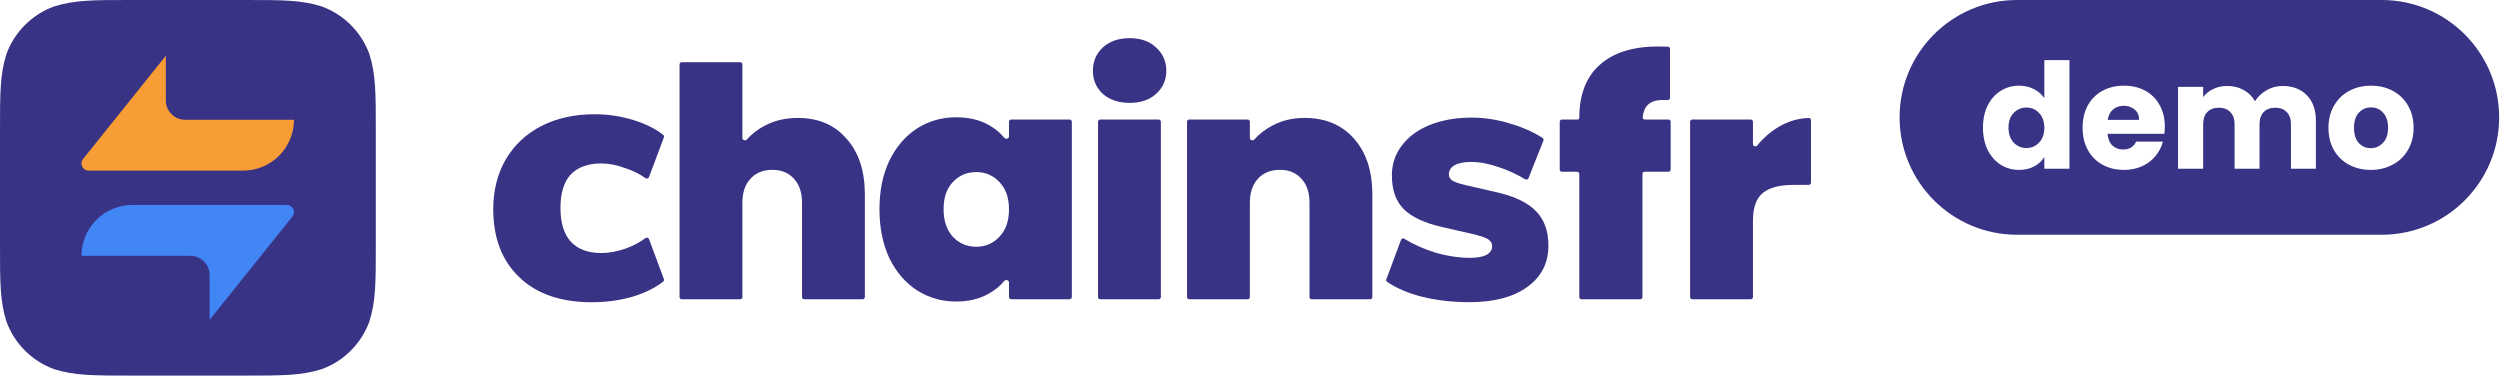 <svg width="852" height="128" viewBox="0 0 852 128" fill="none" xmlns="http://www.w3.org/2000/svg">
<path d="M201.652 103C191.135 103 182.914 100.164 176.988 94.492C171.062 88.819 168.099 81.103 168.099 71.343C168.099 64.92 169.517 59.248 172.356 54.326C175.277 49.404 179.325 45.609 184.5 42.94C189.758 40.27 195.809 38.935 202.653 38.935C207.244 38.935 211.668 39.603 215.925 40.938C220.044 42.205 223.413 43.885 226.028 45.978C226.278 46.179 226.366 46.519 226.253 46.819L221.175 60.354C220.993 60.837 220.393 61.002 219.974 60.702C218.054 59.325 215.786 58.201 213.17 57.329C210.249 56.245 207.495 55.703 204.907 55.703C200.4 55.703 196.936 56.954 194.516 59.456C192.179 61.959 191.01 65.754 191.01 70.843C191.01 75.931 192.179 79.768 194.516 82.354C196.936 84.94 200.4 86.233 204.907 86.233C207.495 86.233 210.249 85.733 213.17 84.732C215.782 83.789 218.047 82.594 219.965 81.147C220.384 80.831 221 80.994 221.182 81.486L226.253 95.111C226.365 95.415 226.274 95.757 226.02 95.956C223.247 98.131 219.756 99.854 215.549 101.123C211.209 102.375 206.577 103 201.652 103Z" fill="#393386"/>
<path d="M271.909 40.192C278.902 40.192 284.438 42.558 288.517 47.29C292.669 51.95 294.745 58.283 294.745 66.291V101.242C294.745 101.661 294.406 102 293.987 102H274.088C273.67 102 273.329 101.661 273.329 101.242V69.13C273.329 65.636 272.419 62.906 270.598 60.941C268.777 58.902 266.337 57.883 263.277 57.883C260.072 57.883 257.559 58.902 255.738 60.941C253.917 62.906 253.006 65.636 253.006 69.13V101.242C253.006 101.661 252.666 102 252.248 102H232.349C231.931 102 231.59 101.661 231.59 101.242V21.95C231.59 21.531 231.931 21.191 232.349 21.191H252.248C252.666 21.191 253.006 21.531 253.006 21.95V47.023C253.006 47.769 254.02 48.101 254.513 47.543C256.186 45.655 258.234 44.078 260.655 42.813C263.933 41.066 267.684 40.192 271.909 40.192Z" fill="#393386"/>
<path d="M299.722 71.311C299.722 64.977 300.852 59.445 303.11 54.713C305.441 49.981 308.573 46.341 312.506 43.793C316.513 41.245 320.956 39.971 325.837 39.971C330.062 39.971 333.704 40.808 336.763 42.482C338.954 43.682 340.791 45.181 342.273 46.978C342.765 47.574 343.865 47.246 343.865 46.474V41.493C343.865 41.075 344.204 40.735 344.624 40.735H364.522C364.941 40.735 365.281 41.075 365.281 41.493V101.238C365.281 101.657 364.941 101.997 364.522 101.997H344.624C344.204 101.997 343.865 101.657 343.865 101.238V96.258C343.865 95.486 342.762 95.156 342.267 95.75C340.771 97.549 338.899 99.049 336.654 100.25C333.595 101.924 329.989 102.761 325.837 102.761C320.956 102.761 316.513 101.487 312.506 98.939C308.573 96.391 305.441 92.751 303.11 88.019C300.852 83.214 299.722 77.645 299.722 71.311ZM343.865 71.311C343.865 67.38 342.773 64.286 340.587 62.029C338.475 59.772 335.853 58.644 332.72 58.644C329.515 58.644 326.857 59.772 324.744 62.029C322.632 64.213 321.575 67.307 321.575 71.311C321.575 75.242 322.632 78.373 324.744 80.702C326.857 82.959 329.515 84.088 332.72 84.088C335.853 84.088 338.475 82.959 340.587 80.702C342.773 78.446 343.865 75.315 343.865 71.311Z" fill="#393386"/>
<path d="M385.024 35.059C381.237 35.059 378.177 34.039 375.846 32.001C373.588 29.89 372.459 27.269 372.459 24.139C372.459 20.935 373.588 18.278 375.846 16.167C378.177 14.056 381.237 13 385.024 13C388.739 13 391.726 14.056 393.984 16.167C396.315 18.278 397.481 20.935 397.481 24.139C397.481 27.269 396.315 29.89 393.984 32.001C391.726 34.039 388.739 35.059 385.024 35.059ZM394.864 40.737C395.283 40.737 395.623 41.077 395.623 41.495V101.241C395.623 101.659 395.283 101.998 394.864 101.998H374.966C374.546 101.998 374.207 101.659 374.207 101.241V41.495C374.207 41.077 374.546 40.737 374.966 40.737H394.864Z" fill="#393386"/>
<path d="M444.642 40.191C451.708 40.191 457.317 42.557 461.469 47.289C465.621 51.949 467.697 58.282 467.697 66.29V101.241C467.697 101.659 467.357 101.999 466.938 101.999H447.04C446.621 101.999 446.281 101.659 446.281 101.241V69.129C446.281 65.635 445.371 62.905 443.55 60.939C441.729 58.901 439.288 57.882 436.229 57.882C433.024 57.882 430.511 58.901 428.69 60.939C426.868 62.905 425.958 65.635 425.958 69.129V101.241C425.958 101.659 425.618 101.999 425.2 101.999H405.301C404.882 101.999 404.542 101.659 404.542 101.241V41.496C404.542 41.077 404.882 40.737 405.301 40.737H425.2C425.618 40.737 425.958 41.077 425.958 41.496V47.022C425.958 47.768 426.971 48.1 427.465 47.542C429.138 45.654 431.186 44.077 433.607 42.812C436.812 41.065 440.49 40.191 444.642 40.191Z" fill="#393386"/>
<path d="M500.779 102.981C494.963 102.981 489.595 102.366 484.678 101.138C479.993 99.967 476.014 98.276 472.743 96.064C472.458 95.871 472.347 95.508 472.466 95.186L477.465 81.755C477.634 81.3 478.182 81.119 478.595 81.374C481.676 83.271 485.138 84.822 488.98 86.027C493.16 87.256 497.175 87.87 501.029 87.87C503.405 87.87 505.246 87.542 506.557 86.887C507.868 86.15 508.523 85.167 508.523 83.939C508.523 82.874 508.033 82.055 507.053 81.482C506.147 80.908 504.266 80.294 501.394 79.639L491.685 77.428C485.539 76.035 481.113 73.988 478.409 71.285C475.705 68.582 474.353 64.733 474.353 59.737C474.353 55.888 475.5 52.489 477.795 49.541C480.089 46.51 483.285 44.176 487.382 42.538C491.562 40.9 496.274 40.081 501.519 40.081C505.862 40.081 510.164 40.736 514.427 42.047C518.554 43.215 522.316 44.864 525.703 46.995C526.009 47.187 526.129 47.57 525.999 47.906L520.906 60.734C520.731 61.174 520.2 61.348 519.795 61.105C516.768 59.29 513.711 57.892 510.615 56.911C507.338 55.765 504.221 55.192 501.274 55.192C498.896 55.192 497.053 55.56 495.741 56.297C494.43 57.034 493.775 58.099 493.775 59.491C493.775 60.31 494.184 61.006 495.004 61.58C495.823 62.071 497.257 62.563 499.306 63.054L509.509 65.388C515.903 66.78 520.53 68.951 523.397 71.899C526.269 74.766 527.7 78.697 527.7 83.693C527.7 89.672 525.283 94.381 520.45 97.821C515.698 101.261 509.139 102.981 500.779 102.981Z" fill="#393386"/>
<path d="M569.359 57.777C569.359 58.196 569.024 58.535 568.604 58.535H560.504C560.084 58.535 559.743 58.875 559.743 59.294V101.239C559.743 101.658 559.408 101.997 558.988 101.997H538.981C538.561 101.997 538.221 101.658 538.221 101.239V59.294C538.221 58.875 537.881 58.535 537.46 58.535H532.312C531.897 58.535 531.557 58.196 531.557 57.777V41.494C531.557 41.075 531.897 40.736 532.312 40.736H537.676C537.976 40.736 538.221 40.491 538.221 40.19C538.221 32.327 540.517 26.321 545.105 22.172C549.768 17.949 556.432 15.838 565.102 15.838C566.452 15.838 567.568 15.86 568.444 15.903C568.839 15.923 569.144 16.253 569.144 16.649V33.325C569.144 33.781 568.744 34.136 568.289 34.111C567.843 34.087 567.328 34.074 566.738 34.074C564.406 34.074 562.695 34.62 561.605 35.712C560.639 36.61 560.044 38.017 559.819 39.931C559.769 40.366 560.114 40.736 560.554 40.736H568.604C569.024 40.736 569.359 41.075 569.359 41.494V57.777Z" fill="#393386"/>
<path d="M597.406 49.105C597.406 49.85 598.396 50.169 598.866 49.59C600.963 47.004 603.389 44.889 606.146 43.247C609.348 41.341 612.775 40.326 616.422 40.203C616.842 40.188 617.182 40.529 617.182 40.948V62.255C617.182 62.673 616.842 63.013 616.422 63.013H611.174C606.511 63.013 603.049 63.923 600.793 65.743C598.536 67.563 597.406 70.73 597.406 75.243V101.239C597.406 101.658 597.065 101.998 596.645 101.998H576.748C576.328 101.998 575.988 101.658 575.988 101.239V41.494C575.988 41.075 576.328 40.736 576.748 40.736H596.645C597.065 40.736 597.406 41.075 597.406 41.494V49.105Z" fill="#393386"/>
<path fill-rule="evenodd" clip-rule="evenodd" d="M44.653 0H83.422C96.281 0 102.709 0 109.629 2.187C117.185 4.935 123.137 10.884 125.887 18.435C128.075 25.351 128.075 31.776 128.075 44.626V83.374C128.075 96.224 128.075 102.648 125.887 109.565C123.137 117.116 117.185 123.064 109.629 125.812C102.709 128 96.281 128 83.422 128H44.653C31.795 128 25.367 128 18.446 125.812C10.891 123.064 4.939 117.116 2.189 109.565C0 102.648 0 96.224 0 83.374V44.626C0 31.776 0 25.351 2.189 18.435C4.939 10.884 10.891 4.935 18.446 2.187C25.367 0 31.795 0 44.653 0Z" fill="#393386"/>
<path fill-rule="evenodd" clip-rule="evenodd" d="M56.515 19L28.575 53.856C28.078 54.307 27.766 54.959 27.766 55.682C27.766 57.044 28.872 58.15 30.235 58.15C31.176 58.15 31.995 57.623 32.411 56.849C31.995 57.623 31.177 58.15 30.235 58.15H56.515V40.823V58.149H82.849V58.15C85.126 58.15 87.38 57.702 89.484 56.831C91.587 55.96 93.498 54.684 95.108 53.075C96.718 51.466 97.995 49.556 98.866 47.453C99.737 45.351 100.186 43.098 100.186 40.823H82.849V40.822H62.991C59.412 40.765 56.528 37.855 56.515 34.268V19Z" fill="#F89C35"/>
<path fill-rule="evenodd" clip-rule="evenodd" d="M71.438 109L99.378 74.144C99.875 73.693 100.186 73.042 100.186 72.318C100.186 70.956 99.081 69.851 97.718 69.851C96.776 69.851 95.958 70.377 95.542 71.152C95.958 70.377 96.776 69.851 97.718 69.851H71.438V109ZM64.925 87.178H45.103V87.177H27.767C27.767 84.902 28.215 82.649 29.087 80.547C29.958 78.445 31.235 76.534 32.845 74.926C34.455 73.317 36.366 72.04 38.469 71.17C40.573 70.299 42.827 69.851 45.104 69.851V69.851H71.438V87.178V93.757C71.437 90.147 68.528 87.216 64.925 87.178Z" fill="#4285F4"/>
<path fill-rule="evenodd" clip-rule="evenodd" d="M687.403 0C665.3 0 647.38 17.909 647.38 40C647.38 62.092 665.3 80 687.403 80H811.686C833.789 80 851.71 62.092 851.71 40C851.71 17.909 833.789 0 811.686 0H687.403ZM677.398 35.95C676.332 38.117 675.797 40.633 675.797 43.5C675.797 46.367 676.332 48.9 677.398 51.1C678.498 53.267 679.984 54.95 681.85 56.15C683.716 57.316 685.803 57.9 688.104 57.9C690.07 57.9 691.791 57.5 693.257 56.7C694.758 55.9 695.908 54.834 696.709 53.5V57.5H705.264V20.5H696.709V33.45C695.843 32.15 694.643 31.117 693.107 30.35C691.606 29.583 689.94 29.2 688.104 29.2C685.803 29.2 683.716 29.783 681.85 30.95C679.984 32.117 678.498 33.783 677.398 35.95ZM694.908 38.5C696.109 39.733 696.709 41.417 696.709 43.55C696.709 45.683 696.109 47.367 694.908 48.6C693.742 49.833 692.306 50.45 690.605 50.45C688.904 50.45 687.453 49.833 686.253 48.6C685.087 47.333 684.502 45.633 684.502 43.5C684.502 41.367 685.087 39.7 686.253 38.5C687.453 37.267 688.904 36.65 690.605 36.65C692.306 36.65 693.742 37.267 694.908 38.5ZM737.618 45.6C737.718 44.733 737.768 43.9 737.768 43.1C737.768 40.3 737.168 37.85 735.967 35.75C734.801 33.65 733.165 32.033 731.064 30.9C728.963 29.767 726.561 29.2 723.86 29.2C721.093 29.2 718.642 29.783 716.506 30.95C714.369 32.117 712.703 33.783 711.503 35.95C710.337 38.117 709.752 40.65 709.752 43.55C709.752 46.45 710.352 48.983 711.553 51.15C712.753 53.316 714.419 54.983 716.556 56.15C718.692 57.316 721.123 57.9 723.86 57.9C726.126 57.9 728.177 57.483 730.013 56.65C731.85 55.816 733.365 54.666 734.566 53.2C735.802 51.733 736.652 50.084 737.118 48.25H728.012C727.177 50.05 725.696 50.95 723.56 50.95C722.124 50.95 720.908 50.5 719.908 49.6C718.942 48.667 718.392 47.333 718.257 45.6H737.618ZM727.512 37.35C728.513 38.217 729.013 39.383 729.013 40.85H718.307C718.542 39.317 719.142 38.133 720.108 37.3C721.108 36.467 722.324 36.05 723.76 36.05C725.261 36.05 726.511 36.483 727.512 37.35ZM786.156 32.45C784.125 30.35 781.374 29.3 777.902 29.3C775.935 29.3 774.119 29.783 772.448 30.75C770.782 31.717 769.467 32.967 768.496 34.5C767.565 32.833 766.265 31.55 764.594 30.65C762.963 29.75 761.092 29.3 758.99 29.3C757.224 29.3 755.638 29.65 754.238 30.35C752.837 31.017 751.706 31.933 750.836 33.1V29.6H742.281V57.5H750.836V42.35C750.836 40.55 751.306 39.167 752.236 38.2C753.207 37.2 754.523 36.7 756.189 36.7C757.86 36.7 759.161 37.2 760.091 38.2C761.062 39.167 761.542 40.55 761.542 42.35V57.5H770.047V42.35C770.047 40.55 770.517 39.167 771.448 38.2C772.418 37.2 773.734 36.7 775.4 36.7C777.071 36.7 778.372 37.2 779.302 38.2C780.273 39.167 780.753 40.55 780.753 42.35V57.5H789.258V41.2C789.258 37.467 788.228 34.55 786.156 32.45ZM800.545 56.15C802.746 57.316 805.213 57.9 807.949 57.9C810.686 57.9 813.152 57.316 815.354 56.15C817.59 54.983 819.341 53.316 820.607 51.15C821.907 48.95 822.558 46.417 822.558 43.55C822.558 40.683 821.922 38.167 820.657 36C819.391 33.8 817.655 32.117 815.454 30.95C813.252 29.783 810.786 29.2 808.049 29.2C805.313 29.2 802.846 29.783 800.645 30.95C798.444 32.117 796.708 33.8 795.442 36C794.176 38.167 793.541 40.683 793.541 43.55C793.541 46.45 794.156 48.983 795.392 51.15C796.658 53.316 798.379 54.983 800.545 56.15ZM812.102 48.7C810.966 49.9 809.585 50.5 807.949 50.5C806.313 50.5 804.947 49.9 803.847 48.7C802.781 47.5 802.246 45.783 802.246 43.55C802.246 41.283 802.796 39.567 803.897 38.4C804.997 37.2 806.383 36.6 808.049 36.6C809.685 36.6 811.051 37.2 812.152 38.4C813.287 39.6 813.853 41.317 813.853 43.55C813.853 45.783 813.267 47.5 812.102 48.7Z" fill="#393386"/>
</svg>
